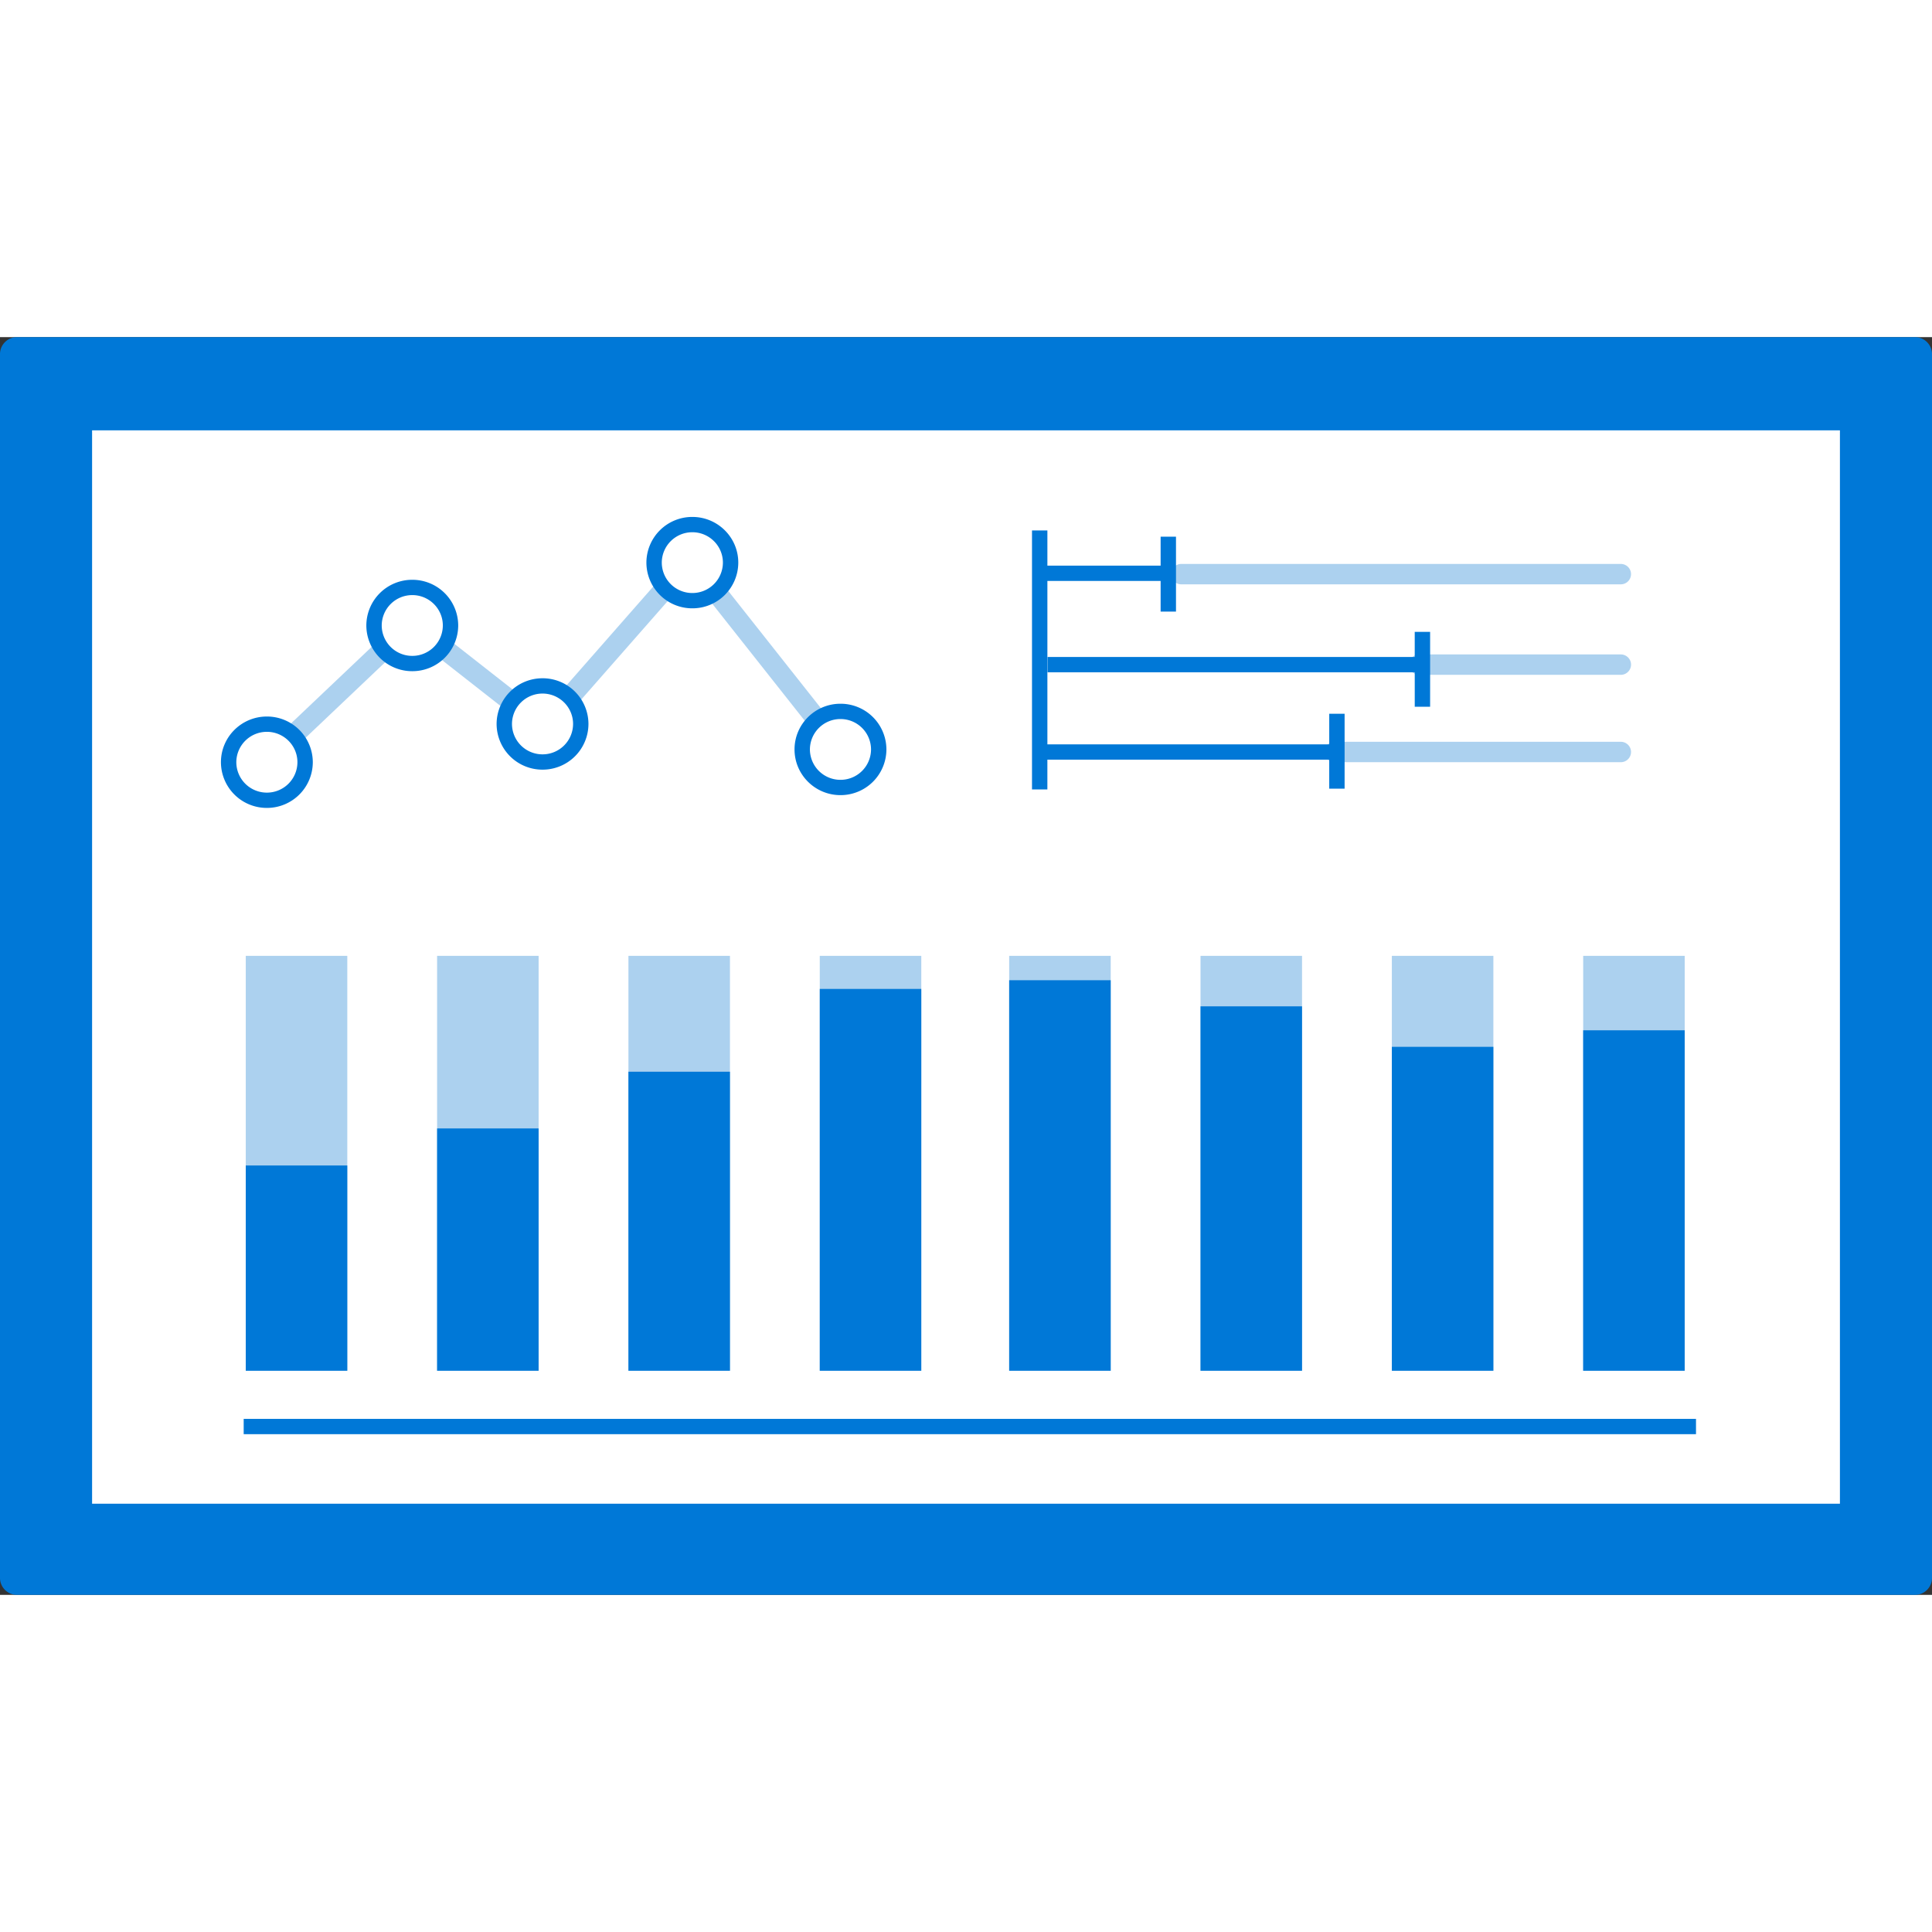 <svg xmlns="http://www.w3.org/2000/svg" viewBox="0 0 149 97" height="1em" width="1em">
  <rect x="0" y="0" width="149" height="97" fill="#333333" stroke="none"/>
  <path d="M3.3 91.29h141.98V3.191H3.3V91.29z" fill="#fff"/>
  <path d="M0 1.308A1.31 1.31 0 011.314 0h146.371c.727 0 1.315.586 1.315 1.308v94.384A1.31 1.31 0 01147.685 97H1.314A1.31 1.31 0 010 95.692V1.308zm7.103 88.661h134.796V7.19H7.102v82.78z" fill="#0078D7"/>
  <path d="M18.794 84.607h112.005v-1.18H18.794v1.18z" fill="#0078D7"/>
  <path d="M77.83 79.715h7.83V47.719h-7.83v31.996zm14.756 0h7.83V47.719h-7.83v31.996zm14.756 0h7.83V47.719h-7.83v31.996zm14.756 0h7.83V47.719h-7.83v31.996zm-103.144 0h7.83V47.719h-7.83v31.996zm14.756 0h7.83V47.719h-7.83v31.996zm14.756 0h7.83V47.719h-7.83v31.996zm14.756 0h7.83V47.719h-7.83v31.996z" fill="#ACD1EF"/>
  <path d="M77.83 79.715h7.83v-30.12h-7.83v30.12zm14.756 0h7.83V51.612h-7.83v28.103zm14.756 0h7.83V54.736h-7.83v24.979zm14.756 0h7.83V53.46h-7.83v26.254zm-103.144 0h7.83v-15.83h-7.83v15.83zm14.756 0h7.83V61.026h-7.83v18.689zm14.756 0h7.83v-23.06h-7.83v23.06zm14.756 0h7.83V50.267h-7.83v29.448z" fill="#0078D7"/>
  <path d="M124.998 19.065H91.1a.788.788 0 01-.79-.787c0-.434.354-.786.79-.786h33.898c.436 0 .79.352.79.786a.788.788 0 01-.79.787zm.001 6.979h-15.54a.788.788 0 01-.791-.787c0-.434.354-.786.79-.786h15.54c.437 0 .791.352.791.786a.788.788 0 01-.79.787zm-.001 6.738h-22.073a.788.788 0 01-.79-.787c0-.435.354-.786.79-.786h22.073c.436 0 .79.351.79.786a.788.788 0 01-.79.787z" fill="#ACD1EF"/>
  <path d="M109.107 22.73v1.938H80.788v1.18h28.32v2.658h1.185v-5.775h-1.186z" fill="#0078D7"/>
  <path d="M102.514 29.048v2.358H80.777V18.803h8.733v2.364h1.185V15.39H89.51v2.233h-8.733V14.91H79.59v19.973h1.186v-2.298h21.737v2.239h1.186v-5.776h-1.186z" fill="#0078D7"/>
  <path d="M20.415 33.591a.791.791 0 01-.573-.244.784.784 0 01.026-1.112l11.817-11.213 10.145 7.952L53.282 15.93 65.44 31.312c.27.342.21.835-.133 1.104a.794.794 0 01-1.11-.132l-10.98-13.89-11.186 12.74-10.248-8.033L20.96 33.374a.791.791 0 01-.545.217z" fill="#ACD1EF"/>
  <path d="M64.82 34.732a2.945 2.945 0 01-2.95-2.934 2.945 2.945 0 012.95-2.934 2.945 2.945 0 012.948 2.934 2.945 2.945 0 01-2.949 2.934z" fill="#fff"/>
  <path d="M64.82 28.274c-1.957 0-3.544 1.578-3.544 3.524s1.587 3.524 3.543 3.524a3.533 3.533 0 003.543-3.524 3.533 3.533 0 00-3.543-3.524zm0 1.18a2.352 2.352 0 012.356 2.344 2.353 2.353 0 01-2.357 2.344 2.353 2.353 0 01-2.357-2.344 2.353 2.353 0 012.357-2.344z" fill="#0078D7"/>
  <path d="M20.582 35.718a2.945 2.945 0 01-2.95-2.934 2.945 2.945 0 012.95-2.934 2.945 2.945 0 012.95 2.934 2.945 2.945 0 01-2.95 2.934z" fill="#fff"/>
  <path d="M20.582 29.26c-1.956 0-3.543 1.578-3.543 3.524a3.534 3.534 0 003.543 3.524 3.533 3.533 0 003.542-3.524 3.533 3.533 0 00-3.542-3.524zm0 1.18c1.3 0 2.356 1.052 2.356 2.344a2.353 2.353 0 01-2.356 2.345 2.354 2.354 0 01-2.357-2.345 2.354 2.354 0 012.357-2.344z" fill="#0078D7"/>
  <path d="M41.842 32.767a2.945 2.945 0 01-2.95-2.934 2.945 2.945 0 012.95-2.934 2.945 2.945 0 012.95 2.934 2.945 2.945 0 01-2.95 2.934z" fill="#fff"/>
  <path d="M41.841 26.31a3.533 3.533 0 00-3.542 3.523 3.533 3.533 0 003.542 3.524 3.533 3.533 0 003.542-3.524 3.533 3.533 0 00-3.542-3.524zm0 1.179c1.3 0 2.356 1.051 2.356 2.344a2.353 2.353 0 01-2.356 2.344 2.353 2.353 0 01-2.356-2.344 2.353 2.353 0 012.356-2.344z" fill="#0078D7"/>
  <path d="M31.795 25.173a2.945 2.945 0 01-2.95-2.934 2.945 2.945 0 012.95-2.934 2.945 2.945 0 012.95 2.934 2.945 2.945 0 01-2.95 2.934z" fill="#fff"/>
  <path d="M31.796 18.715a3.534 3.534 0 00-3.543 3.524 3.533 3.533 0 003.543 3.524 3.533 3.533 0 003.542-3.524 3.533 3.533 0 00-3.542-3.524zm0 1.18c1.3 0 2.356 1.052 2.356 2.344a2.353 2.353 0 01-2.356 2.344 2.354 2.354 0 01-2.357-2.344 2.354 2.354 0 012.357-2.344z" fill="#0078D7"/>
  <path d="M53.394 20.325a2.945 2.945 0 01-2.95-2.934 2.945 2.945 0 012.95-2.934 2.945 2.945 0 012.95 2.934 2.945 2.945 0 01-2.95 2.934z" fill="#fff"/>
  <path d="M53.395 13.867a3.533 3.533 0 00-3.543 3.523 3.533 3.533 0 003.543 3.525 3.533 3.533 0 003.543-3.525c0-1.945-1.587-3.523-3.543-3.523zm0 1.18c1.3 0 2.357 1.052 2.357 2.343a2.353 2.353 0 01-2.357 2.345 2.353 2.353 0 01-2.357-2.345 2.353 2.353 0 012.357-2.343z" fill="#0078D7"/>
</svg>
